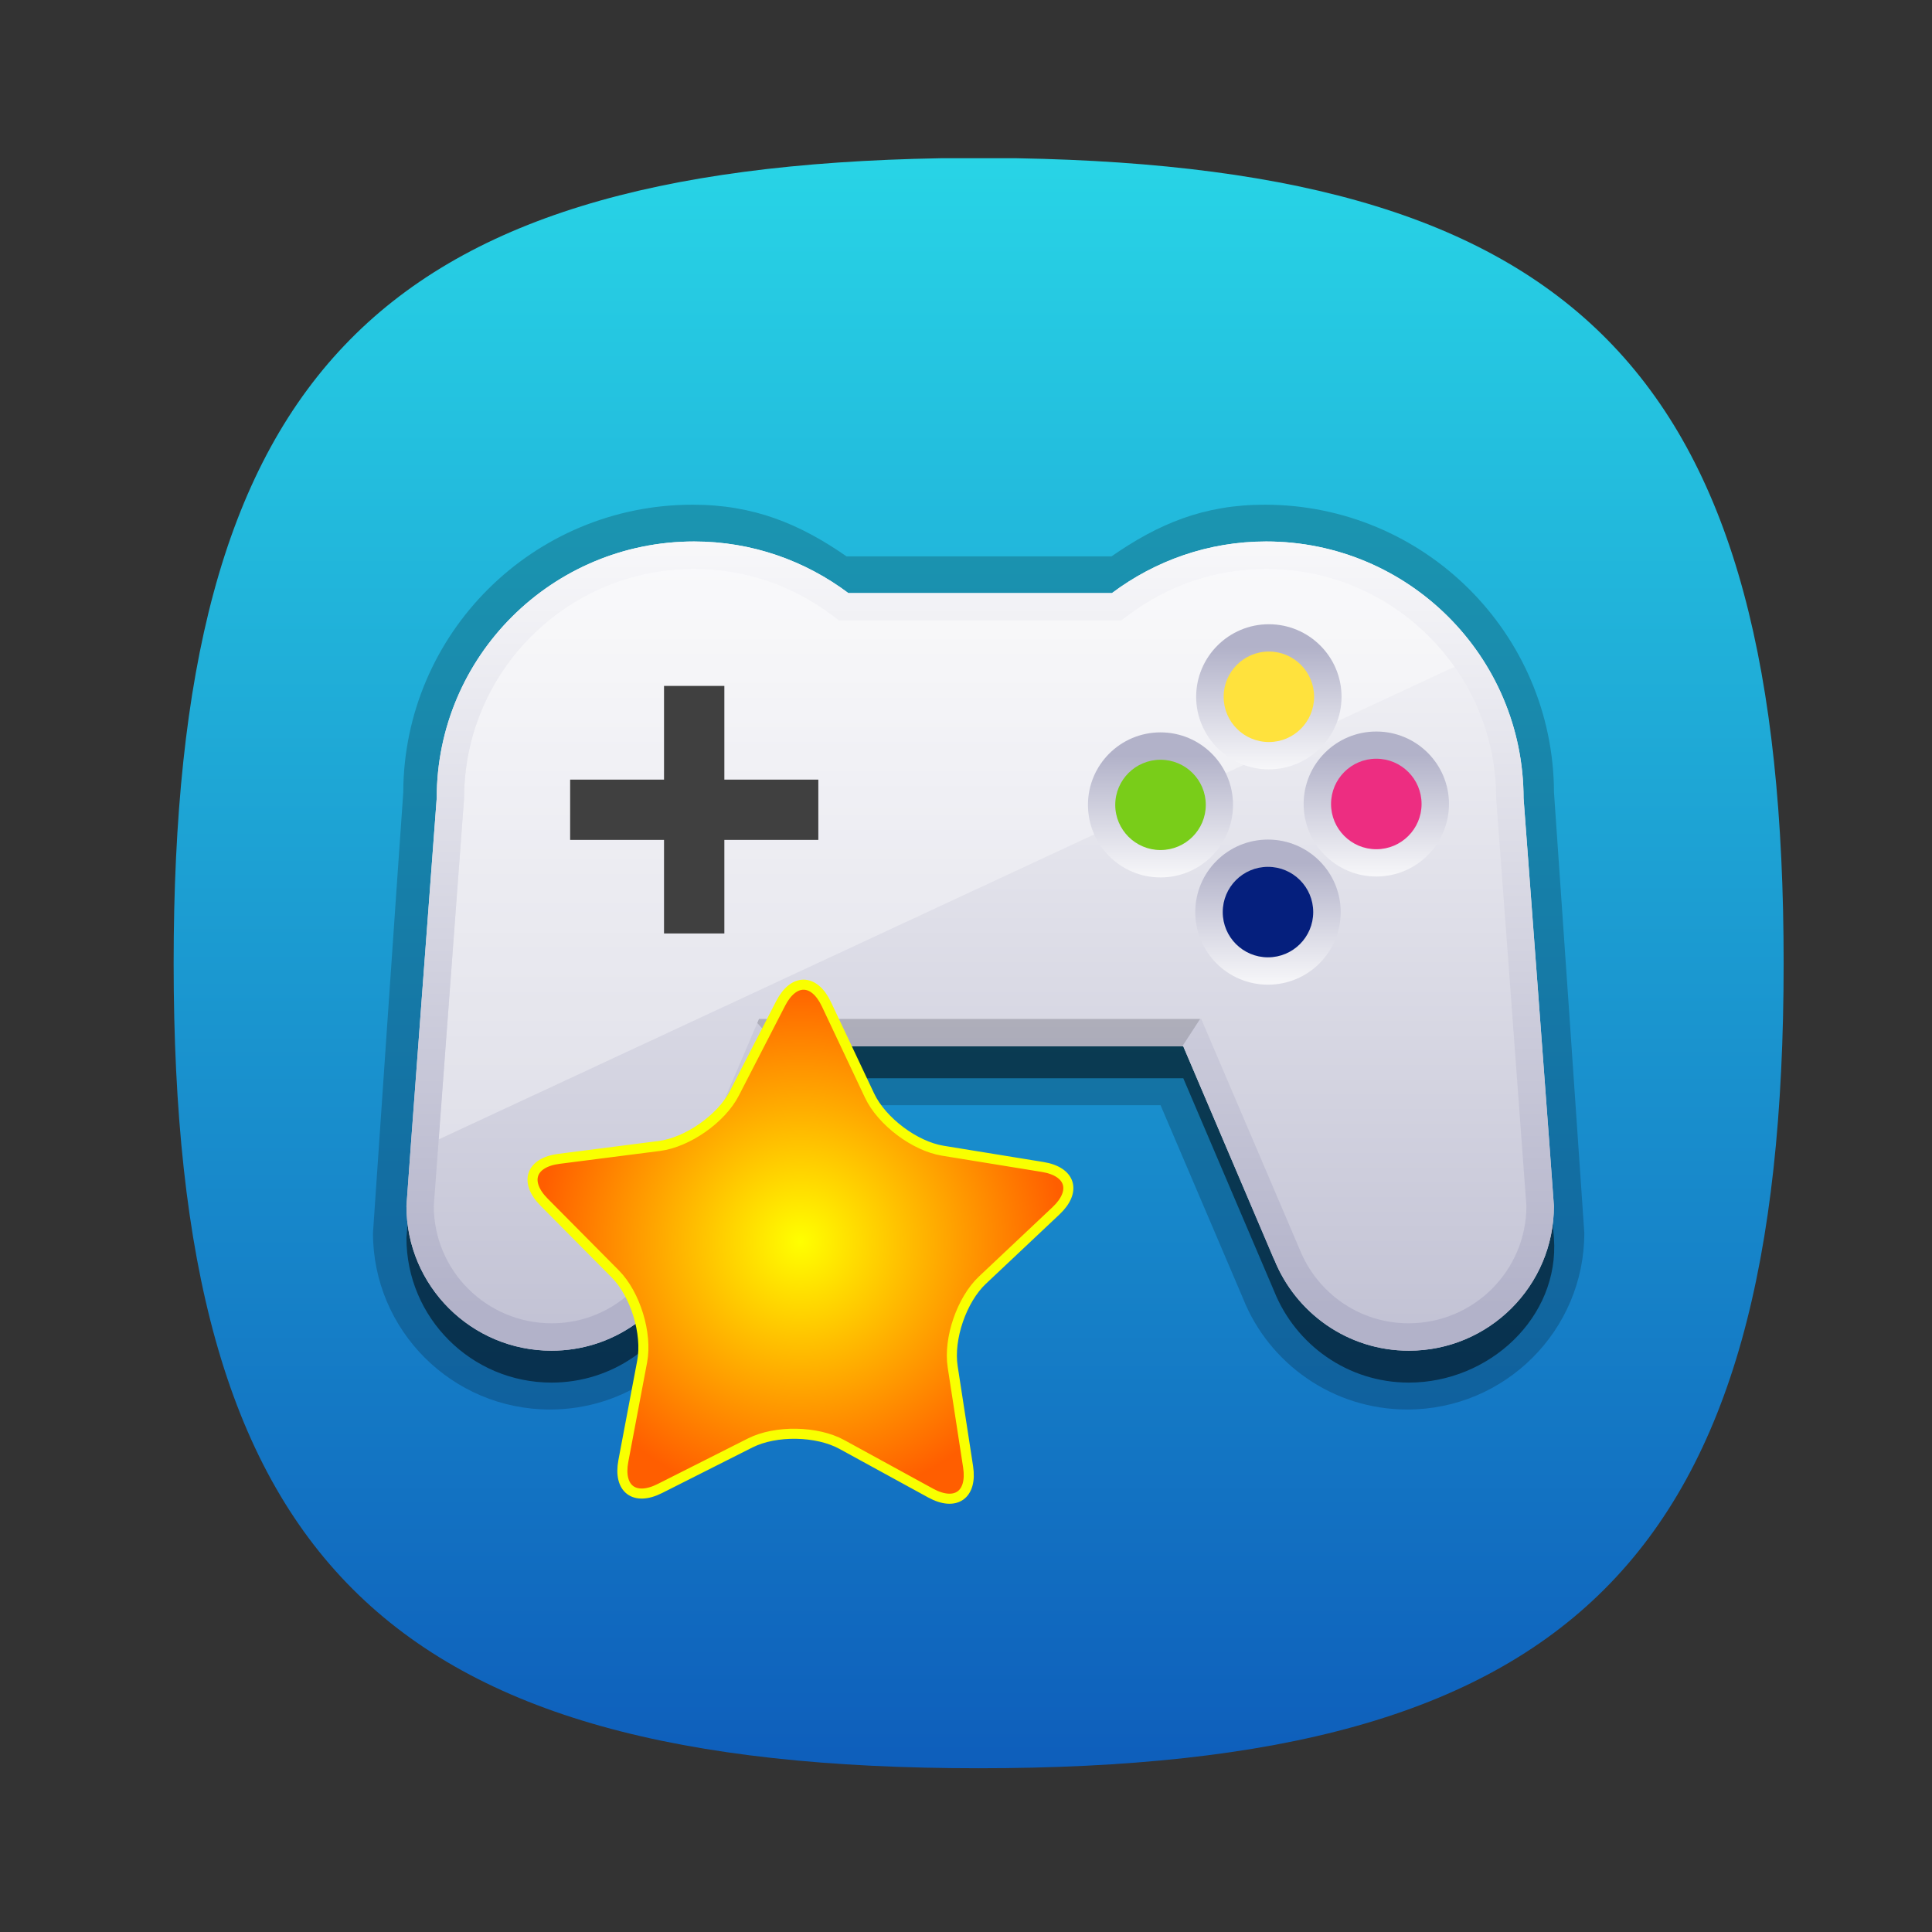 <?xml version="1.0" encoding="utf-8"?>
<!-- Generator: Adobe Illustrator 16.0.1, SVG Export Plug-In . SVG Version: 6.00 Build 0)  -->
<!DOCTYPE svg PUBLIC "-//W3C//DTD SVG 1.1//EN" "http://www.w3.org/Graphics/SVG/1.1/DTD/svg11.dtd">
<svg version="1.1"
	 id="Слой_1" xmlns:cc="http://creativecommons.org/ns#" xmlns:svg="http://www.w3.org/2000/svg" xmlns:dc="http://purl.org/dc/elements/1.1/" xmlns:rdf="http://www.w3.org/1999/02/22-rdf-syntax-ns#"
	 xmlns="http://www.w3.org/2000/svg" xmlns:xlink="http://www.w3.org/1999/xlink" x="0px" y="0px" width="96px" height="96px"
	 viewBox="0 0 96 96" enable-background="new 0 0 96 96" xml:space="preserve">
<rect x="0" y="0" width="96" height="96" fill="#333333" stroke="none"/>
<g>
	<g id="Layer_1">
		<g id="DO_NOT_EDIT_-_BOUNDING_BOX_3_">
			<path id="BOUNDING_BOX_3_" fill="none" d="M0.628-0.137h96v96h-96V-0.137z"/>
		</g>
		<linearGradient id="BLUE_4_1_" gradientUnits="userSpaceOnUse" x1="48.628" y1="7.863" x2="48.628" y2="87.864">
			<stop  offset="0" style="stop-color:#28D4E6"/>
			<stop  offset="1" style="stop-color:#0E5EBB"/>
		</linearGradient>
		<path id="BLUE_4_5_" fill="url(#BLUE_4_1_)" d="M8.628,47.863c0,29.6,10.4,40,40,40c29.601,0,40-10.4,40-40
			c0-29-9.899-39.5-38.101-40h-3.799C18.528,8.363,8.628,18.863,8.628,47.863z"/>
	</g>
	<g>
		<path opacity="0.2" enable-background="new    " d="M77.217,39.382c-0.024-7.904-6.447-14.304-14.376-14.304
			c-3.038,0-5.294,0.958-7.61,2.567H42.063c-2.32-1.609-4.605-2.567-7.647-2.567c-7.927,0-14.357,6.4-14.378,14.303
			c-0.104,1.387-1.505,21.841-1.505,21.884c0.003,4.845,3.938,8.773,8.795,8.773c3.718,0,6.877-2.301,8.168-5.538l4.091-9.584h18.08
			l4.104,9.615c1.276,3.206,4.442,5.507,8.158,5.507c4.856,0,8.792-3.929,8.795-8.773C78.722,61.223,77.32,40.774,77.217,39.382z"/>
		<g>
			<path opacity="0.5" enable-background="new    " d="M20.196,61.509c0,3.971,3.226,7.191,7.209,7.191
				c3.044,0,5.627-1.886,6.69-4.542l4.517-10.58h20.185l4.514,10.58c1.064,2.656,3.653,4.542,6.695,4.542
				c3.98,0,7.493-3.23,7.208-7.191C74.557,24.657,22.896,24.726,20.196,61.509z"/>
			
				<linearGradient id="SVGID_1_" gradientUnits="userSpaceOnUse" x1="48.704" y1="75.077" x2="48.704" y2="18.944" gradientTransform="matrix(1 0 0 -1 0 97)">
				<stop  offset="0" style="stop-color:#FFFFFF"/>
				<stop  offset="1" style="stop-color:#B2B2C9"/>
			</linearGradient>
			<path fill="url(#SVGID_1_)" d="M75.705,39.661L75.705,39.661c-0.005-7.044-5.729-12.755-12.79-12.755
				c-2.877,0-5.523,0.961-7.663,2.564H42.155c-2.138-1.604-4.786-2.564-7.665-2.564C27.426,26.907,21.7,32.617,21.7,39.661
				c0,0-1.504,20.092-1.504,20.266c0,3.968,3.226,7.188,7.209,7.188c3.044,0,5.627-1.883,6.69-4.542l4.517-10.58h20.185l4.514,10.58
				c1.064,2.659,3.653,4.542,6.695,4.542c3.98,0,7.208-3.221,7.208-7.188C77.212,59.753,75.705,39.661,75.705,39.661z"/>
			<path opacity="0.35" fill="#FFFFFF" enable-background="new    " d="M62.915,28.267c-2.57,0-4.923,0.854-6.845,2.29l-0.36,0.271
				H41.696l-0.36-0.271c-1.918-1.436-4.275-2.29-6.845-2.29c-6.31-0.003-11.427,5.103-11.43,11.391l-1.268,16.96l50.479-23.485
				C70.207,30.195,66.79,28.264,62.915,28.267z"/>
			<polygon fill="#404040" points="40.662,38.739 35.993,38.739 35.993,34.083 32.995,34.083 32.995,38.739 28.33,38.739 
				28.33,41.734 32.995,41.734 32.995,46.383 35.993,46.383 35.993,41.734 40.662,41.734 			"/>
			
				<linearGradient id="SVGID_2_" gradientUnits="userSpaceOnUse" x1="63.005" y1="47.384" x2="63.005" y2="54.122" gradientTransform="matrix(1 0 0 -1 0 97)">
				<stop  offset="0" style="stop-color:#FFFFFF"/>
				<stop  offset="1" style="stop-color:#B2B2C9"/>
			</linearGradient>
			<ellipse fill="url(#SVGID_2_)" cx="63.005" cy="45.323" rx="3.613" ry="3.605"/>
			<circle fill="#051F7D" cx="63.005" cy="45.321" r="2.248"/>
			
				<linearGradient id="SVGID_3_" gradientUnits="userSpaceOnUse" x1="68.387" y1="52.761" x2="68.387" y2="59.493" gradientTransform="matrix(1 0 0 -1 0 97)">
				<stop  offset="0" style="stop-color:#FFFFFF"/>
				<stop  offset="1" style="stop-color:#B2B2C9"/>
			</linearGradient>
			<ellipse fill="url(#SVGID_3_)" cx="68.388" cy="39.951" rx="3.611" ry="3.602"/>
			<circle fill="#ED2D81" cx="68.388" cy="39.949" r="2.249"/>
			
				<linearGradient id="SVGID_4_" gradientUnits="userSpaceOnUse" x1="63.048" y1="58.082" x2="63.048" y2="64.821" gradientTransform="matrix(1 0 0 -1 0 97)">
				<stop  offset="0" style="stop-color:#FFFFFF"/>
				<stop  offset="1" style="stop-color:#B2B2C9"/>
			</linearGradient>
			<path fill="url(#SVGID_4_)" d="M63.047,31.018c-1.988,0-3.608,1.615-3.611,3.606c0.003,1.986,1.62,3.601,3.611,3.604
				c1.996-0.003,3.613-1.618,3.613-3.604C66.66,32.633,65.043,31.018,63.047,31.018z"/>
			<path fill="#FFE23D" d="M63.052,32.375c1.239,0,2.245,1.006,2.245,2.248c0,1.242-1.006,2.248-2.245,2.248
				c-1.243,0-2.25-1.006-2.25-2.248C60.802,33.381,61.809,32.375,63.052,32.375z"/>
			
				<linearGradient id="SVGID_5_" gradientUnits="userSpaceOnUse" x1="57.664" y1="52.714" x2="57.664" y2="59.45" gradientTransform="matrix(1 0 0 -1 0 97)">
				<stop  offset="0" style="stop-color:#FFFFFF"/>
				<stop  offset="1" style="stop-color:#B2B2C9"/>
			</linearGradient>
			<circle fill="url(#SVGID_5_)" cx="57.664" cy="39.995" r="3.604"/>
			<path fill="#79CD19" d="M59.915,39.995c0,1.237-1.007,2.243-2.251,2.243c-1.237,0-2.248-1.005-2.248-2.243
				c0-1.24,1.011-2.243,2.248-2.243C58.908,37.751,59.915,38.755,59.915,39.995z"/>
			
				<linearGradient id="SVGID_6_" gradientUnits="userSpaceOnUse" x1="48.704" y1="73.986" x2="48.704" y2="32.111" gradientTransform="matrix(1 0 0 -1 0 97)">
				<stop  offset="0" style="stop-color:#FFFFFF"/>
				<stop  offset="1" style="stop-color:#B2B2C9"/>
			</linearGradient>
			<path fill="url(#SVGID_6_)" d="M77.212,59.927c0-0.174-1.507-20.266-1.507-20.266c-0.005-7.044-5.729-12.755-12.79-12.755
				c-2.877,0-5.523,0.961-7.663,2.564H42.155c-2.138-1.604-4.786-2.564-7.665-2.564C27.426,26.907,21.7,32.617,21.7,39.661
				c0,0-1.504,20.092-1.504,20.266c0,3.968,3.226,7.188,7.209,7.188c3.044,0,5.627-1.883,6.69-4.542l4.517-10.58h20.185
				l4.505,10.584l0.009-0.004c1.064,2.659,3.653,4.542,6.695,4.542C73.982,67.115,77.212,63.895,77.212,59.927z M70.003,65.754
				c-2.47,0.004-4.566-1.525-5.427-3.681l-4.886-11.44H37.713l-4.888,11.44c-0.863,2.155-2.958,3.685-5.42,3.681
				c-3.23-0.006-5.844-2.61-5.851-5.827l1.507-20.269c0.002-6.29,5.119-11.394,11.43-11.391c2.569,0,4.927,0.854,6.845,2.29
				l0.36,0.271H55.71l0.36-0.271c1.922-1.436,4.274-2.29,6.845-2.29c6.308-0.003,11.424,5.103,11.429,11.391
				c0,0,1.503,20.192,1.503,20.269C75.84,63.144,73.226,65.748,70.003,65.754z"/>
			<polygon opacity="0.15" enable-background="new    " points="58.747,51.993 59.632,50.633 37.713,50.633 37.629,50.83 
				38.675,51.993 			"/>
			<rect x="13.78" y="13.016" fill="none" width="69.697" height="69.696"/>
		</g>
	</g>
	<g>
		<radialGradient id="SVGID_7_" cx="39.773" cy="61.699" r="13.045" gradientUnits="userSpaceOnUse">
			<stop  offset="0" style="stop-color:#FFFF00"/>
			<stop  offset="1" style="stop-color:#FF5E00"/>
		</radialGradient>
		<path fill="url(#SVGID_7_)" stroke="#F9FF00" stroke-width="0.5" stroke-miterlimit="10" d="M43.209,54.441
			c0.605,1.279,2.242,2.511,3.639,2.738l4.96,0.807c1.395,0.227,1.695,1.205,0.666,2.176l-3.658,3.447
			c-1.029,0.97-1.695,2.907-1.478,4.305l0.766,4.968c0.215,1.397-0.623,1.985-1.863,1.307l-4.41-2.414
			c-1.24-0.679-3.287-0.714-4.551-0.077l-4.488,2.264c-1.262,0.638-2.08,0.021-1.818-1.368l0.934-4.938
			c0.264-1.391-0.338-3.349-1.334-4.354l-3.539-3.568c-0.996-1.004-0.662-1.973,0.74-2.152l4.984-0.639
			c1.404-0.18,3.082-1.355,3.729-2.613l2.301-4.469c0.646-1.258,1.67-1.24,2.275,0.038L43.209,54.441z"/>
	</g>
</g>
</svg>
